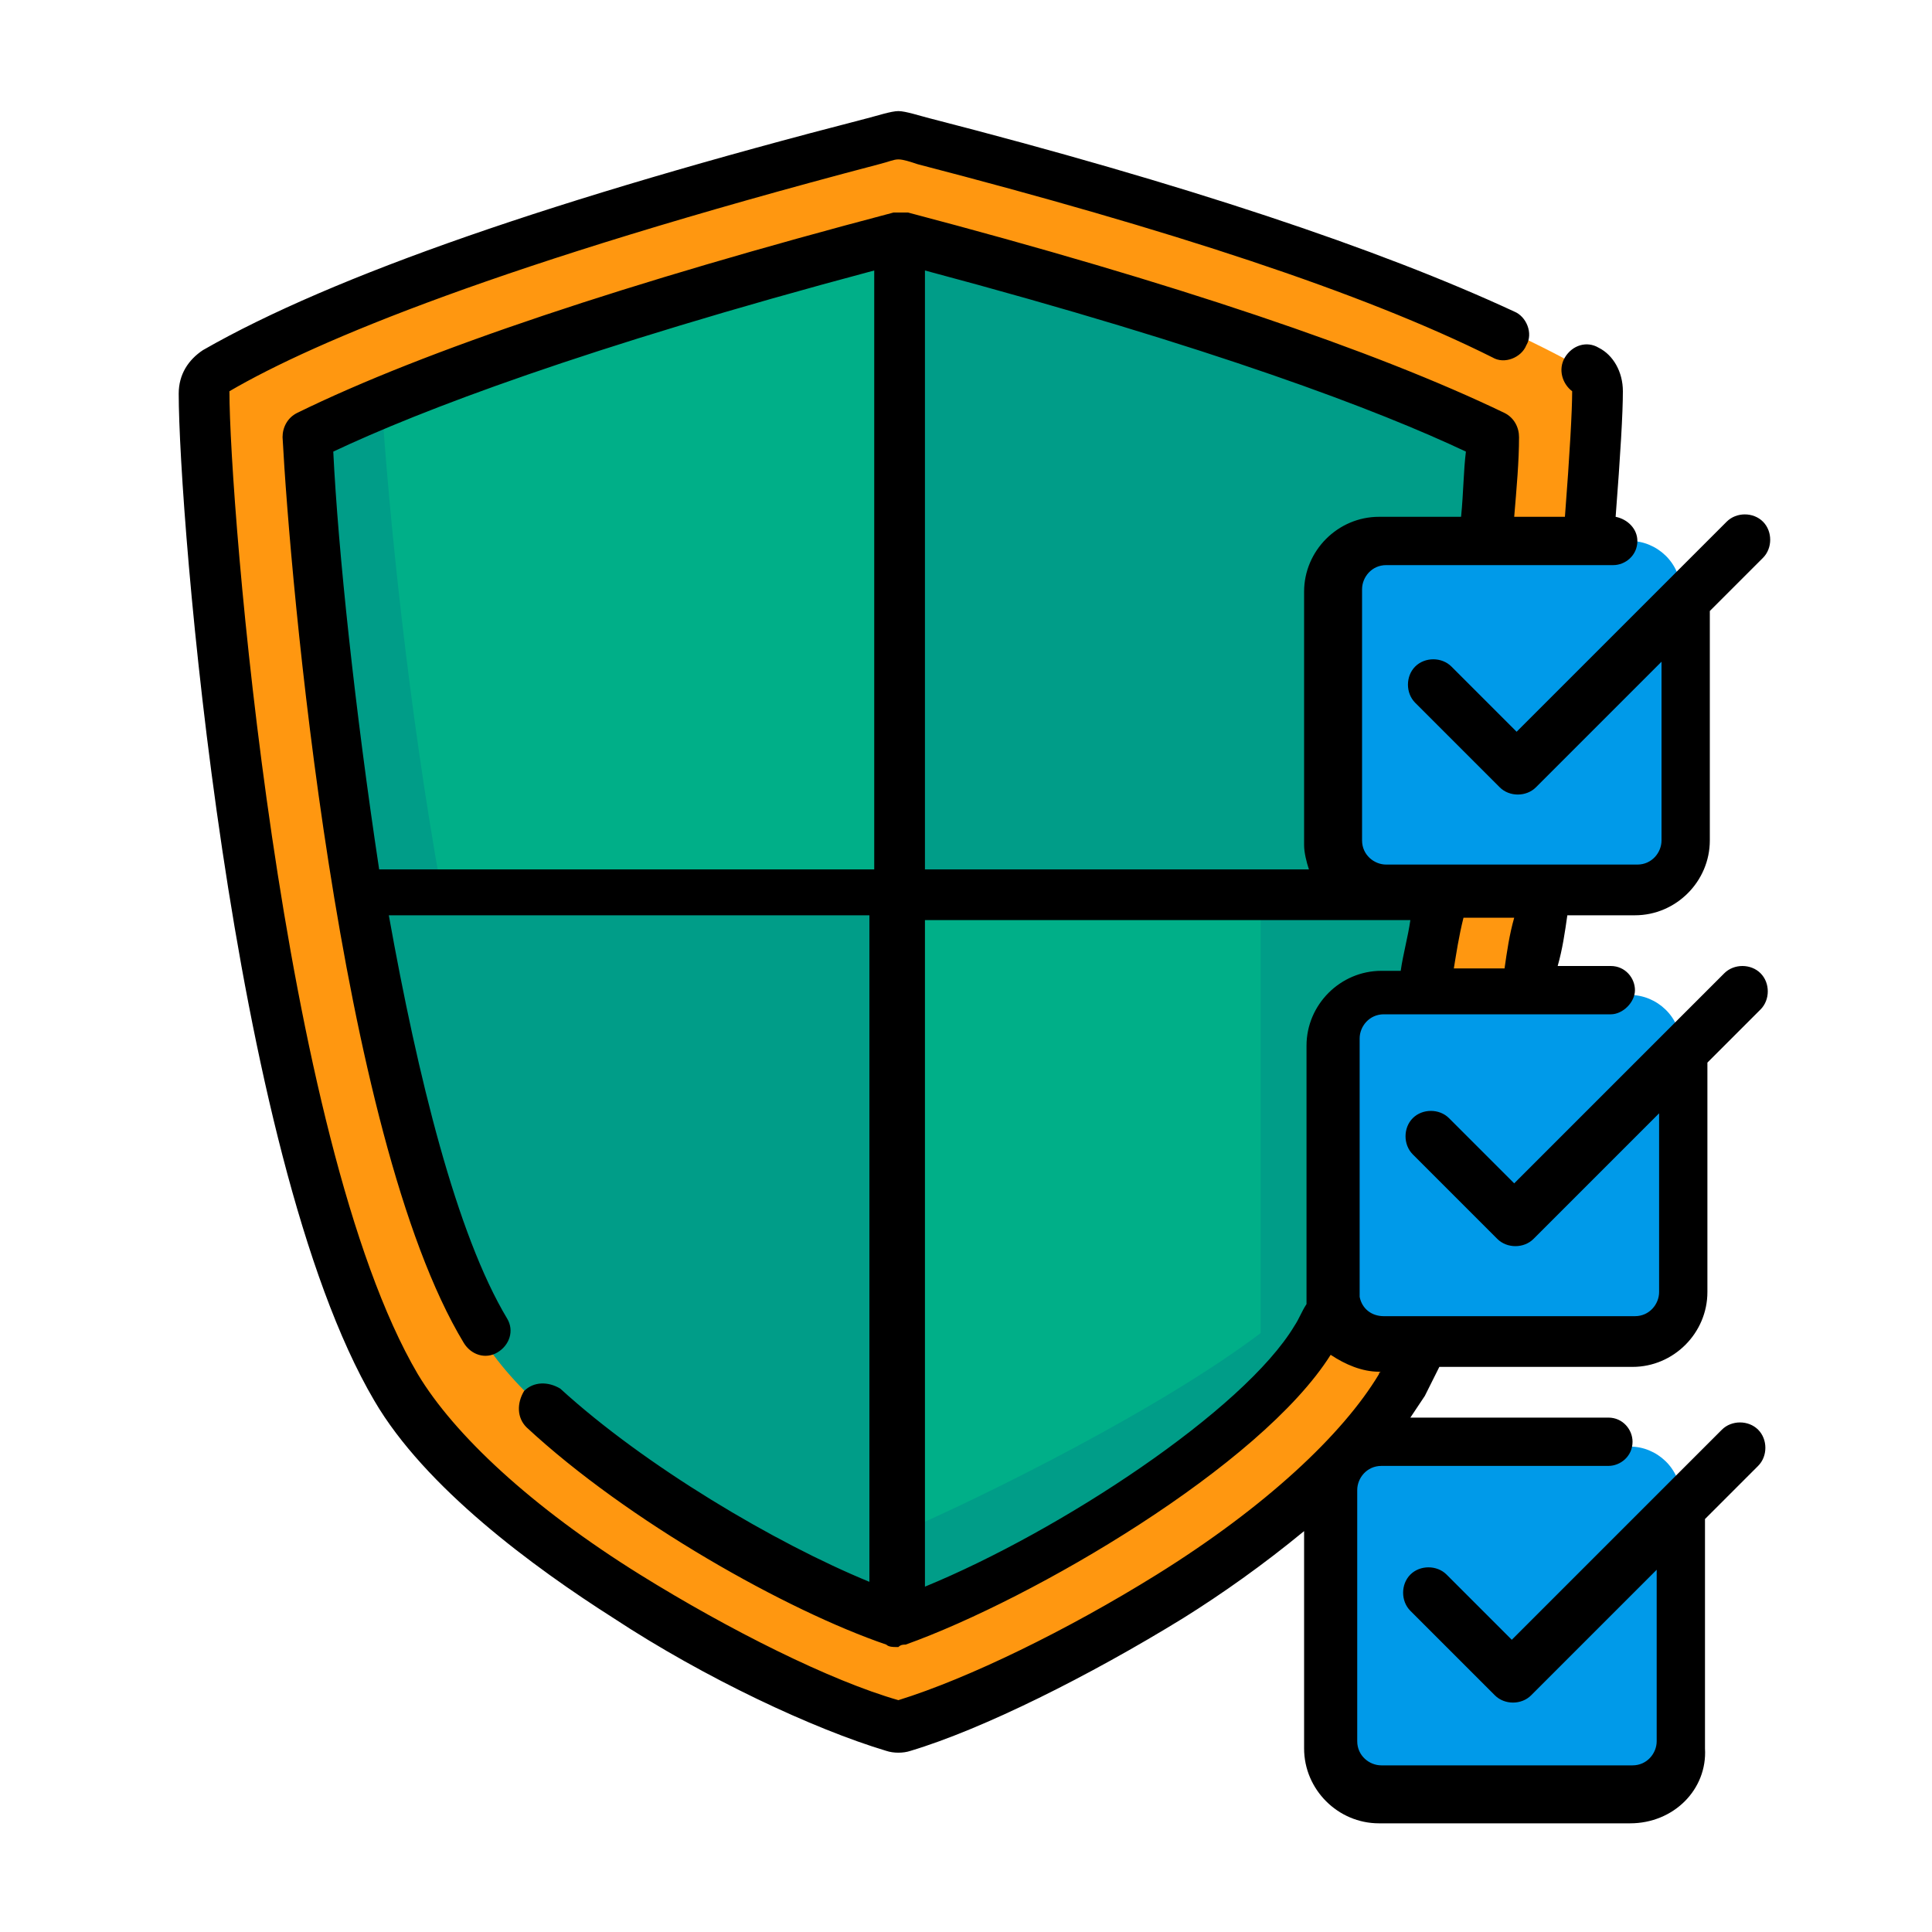 <?xml version="1.0" encoding="utf-8"?>
<!-- Generator: Adobe Illustrator 22.0.0, SVG Export Plug-In . SVG Version: 6.00 Build 0)  -->
<svg version="1.1" id="Layer_1" xmlns="http://www.w3.org/2000/svg" xmlns:xlink="http://www.w3.org/1999/xlink" x="0px" y="0px"
	 viewBox="0 0 80 80" style="enable-background:new 0 0 80 80;" xml:space="preserve">
<style type="text/css">
	.st0{fill:#FF9710;}
	.st1{fill:#009D88;}
	.st2{fill:#00AF88;}
	.st3{fill:#009AE9;}
</style>
<path class="st0" d="M10.4,14.5c-0.5,0.3-1,0.5-1.5,0.8c-0.3,0.2-0.4,0.5-0.4,0.9c0,4.6,2.1,31.1,7.9,41.2c3.5,6,15,12.4,20.6,14
	c0.1,0,0.3,0,0.4,0c0.7-0.2,1.6-0.5,2.5-0.9L10.4,14.5z"/>
<path class="st0" d="M65.6,15.3c-8.8-5-26.2-9.2-28.1-9.8c-0.1,0-0.3,0-0.4,0c-1.8,0.5-17.5,4.3-26.6,9c0.5,11.9,2.7,33.3,7.7,41.8
	c3.1,5.4,13.2,11.3,21.9,14.2c3.6-1.5,8.4-4.1,12.3-7.1l13.1-38.1c0.4-4.3,0.6-7.7,0.6-9.1C66,15.8,65.8,15.5,65.6,15.3L65.6,15.3z"
	/>
<path class="st0" d="M58,57.4c4.1-7,6.3-22.1,7.3-32.1c-0.2-0.1-0.4-0.1-0.6-0.1H54.4c-1.1,0-2.1,0.9-2.1,2.1v36.1
	C54.8,61.5,56.9,59.4,58,57.4z"/>
<path class="st1" d="M37.2,9.8l-21.4,6.8c-1.2,0.5-2.2,1-3.1,1.4c0.1,1.2,0.2,2.7,0.3,4.4c0,0,0.9,9.3,1.8,14.6c0,0,4.3,13,6.6,16.9
	c2.5,4.3,15.8,13.2,15.8,13.2l0,0l0,0c5.5-1.9,14.7-7.6,17.2-11.8c2.3-3.9,4-11.1,5.2-18.3c0.9-5.2,1.8-14.6,1.8-14.6
	c0.1-1.7,0.2-3.2,0.3-4.4C57.8,16.1,50.5,13.3,37.2,9.8L37.2,9.8z"/>
<path class="st1" d="M57.1,37l4.6-11.8h-7.4c-1.1,0-2.1,0.9-2.1,2.1V37H57.1z"/>
<path class="st1" d="M37.2,63.5c-5.4-2.5-12.1-7-14.2-10.6c-2-3.5-3.6-9.6-4.8-15.9h-3.5c1.2,7.2,2.9,14.4,5.2,18.3
	c2.5,4.3,11.7,9.9,17.2,11.8L37.2,63.5z"/>
<path class="st2" d="M37.2,37l0,26.5c0,0,0,0,0,0c3.7-1.6,10.9-5.2,15-8.3V37H37.2z"/>
<path class="st2" d="M37.2,9.8c-10.4,2.7-17.1,5-21.4,6.8c0.3,4.6,1.1,12.7,2.5,20.4h18.9L37.2,9.8z"/>
<g>
	<path class="st3" d="M67.5,74.5H57.1c-1.1,0-2.1-0.9-2.1-2.1V62c0-1.1,0.9-2.1,2.1-2.1h10.4c1.1,0,2.1,0.9,2.1,2.1v10.4
		C69.6,73.5,68.7,74.5,67.5,74.5z"/>
	<path class="st3" d="M67.5,55.7H57.1c-1.1,0-2.1-0.9-2.1-2.1V43.3c0-1.1,0.9-2.1,2.1-2.1h10.4c1.1,0,2.1,0.9,2.1,2.1v10.4
		C69.6,54.8,68.7,55.7,67.5,55.7z"/>
	<path class="st3" d="M67.5,37H57.1c-1.1,0-2.1-0.9-2.1-2.1V24.5c0-1.1,0.9-2.1,2.1-2.1h10.4c1.1,0,2.1,0.9,2.1,2.1v10.4
		C69.6,36.1,68.7,37,67.5,37z"/>
</g>
<path d="M67.5,75.5H57.1c-1.7,0-3.1-1.4-3.1-3.1v-9c-1.7,1.4-3.4,2.6-5,3.6c-3.9,2.4-8.3,4.6-11.3,5.5c-0.3,0.1-0.7,0.1-1,0
	c-3-0.9-7.5-3-11.3-5.5c-3.3-2.1-7.8-5.4-9.9-9c-6-10.2-8.1-36.8-8.1-41.7c0-0.8,0.4-1.4,1-1.8c5.4-3.1,14.7-6.3,27.5-9.6
	c0.4-0.1,1-0.3,1.3-0.3c0.3,0,0.9,0.2,1.3,0.3c10.5,2.7,18.6,5.4,24.2,8c0.5,0.2,0.8,0.9,0.5,1.4c-0.2,0.5-0.9,0.8-1.4,0.5
	C56.4,12.1,48.4,9.5,38,6.8c-0.3-0.1-0.6-0.2-0.8-0.2c-0.2,0-0.4,0.1-0.8,0.2c-15.6,4.1-23.3,7.3-26.9,9.4c0,0,0,0,0,0
	c0,4.6,2.1,31,7.8,40.7c1.5,2.5,4.7,5.5,9.2,8.3c3.7,2.3,7.9,4.4,10.7,5.2c2.9-0.9,7-2.9,10.7-5.2c4.5-2.8,7.7-5.8,9.2-8.3
	c0,0,0-0.1,0.1-0.1h-0.1c-0.7,0-1.4-0.3-2-0.7c-2.9,4.6-12.3,10.1-17.6,12c-0.1,0-0.2,0-0.3,0.1c0,0,0,0,0,0c0,0-0.1,0-0.1,0
	c0,0,0,0,0,0c-0.1,0-0.3,0-0.4-0.1c-4.1-1.4-10.7-5.1-14.9-9c-0.4-0.4-0.4-1-0.1-1.5c0.4-0.4,1-0.4,1.5-0.1c3.5,3.2,8.9,6.4,12.8,8
	l0-27.6H16.1c1.2,6.7,2.8,13.2,4.9,16.7c0.3,0.5,0.1,1.1-0.4,1.4c-0.5,0.3-1.1,0.1-1.4-0.4C14,47,12,23.8,11.7,18.1
	c0-0.4,0.2-0.8,0.6-1c5.3-2.6,13.7-5.4,24.7-8.3c0.1,0,0.2,0,0.3,0h0h0c0,0,0,0,0,0h0c0.1,0,0.2,0,0.3,0c11,2.9,19.3,5.7,24.7,8.3
	c0.4,0.2,0.6,0.6,0.6,1c0,1-0.1,2.1-0.2,3.3h2.1c0.2-2.6,0.3-4.4,0.3-5.2c0,0,0,0,0,0c-0.4-0.3-0.6-0.9-0.3-1.4
	c0.3-0.5,0.9-0.7,1.4-0.4c0.6,0.3,1,1,1,1.8c0,0.9-0.1,2.6-0.3,5.2c0.5,0.1,0.9,0.5,0.9,1c0,0.6-0.5,1-1,1h-9.4c-0.6,0-1,0.5-1,1
	v10.4c0,0.6,0.5,1,1,1h10.4c0.6,0,1-0.5,1-1v-7.4l-5.2,5.2c-0.4,0.4-1.1,0.4-1.5,0l-3.5-3.5c-0.4-0.4-0.4-1.1,0-1.5
	c0.4-0.4,1.1-0.4,1.5,0l2.7,2.7l8.7-8.7c0.4-0.4,1.1-0.4,1.5,0c0.4,0.4,0.4,1.1,0,1.5l-2.2,2.2v9.5c0,1.7-1.4,3.1-3.1,3.1h-2.8
	c-0.1,0.7-0.2,1.4-0.4,2.1h2.2c0.6,0,1,0.5,1,1s-0.5,1-1,1h-9.4c-0.6,0-1,0.5-1,1c0,0,0,10.5,0,10.6c0,0,0,0,0,0.1
	c0.1,0.5,0.5,0.8,1,0.8h10.4c0.6,0,1-0.5,1-1v-7.4l-5.2,5.2c-0.4,0.4-1.1,0.4-1.5,0l-3.5-3.5c-0.4-0.4-0.4-1.1,0-1.5
	c0.4-0.4,1.1-0.4,1.5,0l2.7,2.7l8.7-8.7c0.4-0.4,1.1-0.4,1.5,0c0.4,0.4,0.4,1.1,0,1.5l-2.2,2.2v9.5c0,1.7-1.4,3.1-3.1,3.1h-8
	c-0.2,0.4-0.4,0.8-0.6,1.2c-0.2,0.3-0.4,0.6-0.6,0.9h8.2c0.6,0,1,0.5,1,1c0,0.6-0.5,1-1,1h-9.4c-0.6,0-1,0.5-1,1v10.4
	c0,0.6,0.5,1,1,1h10.4c0.6,0,1-0.5,1-1V65l-5.2,5.2c-0.4,0.4-1.1,0.4-1.5,0l-3.5-3.5c-0.4-0.4-0.4-1.1,0-1.5c0.4-0.4,1.1-0.4,1.5,0
	l2.7,2.7l8.7-8.7c0.4-0.4,1.1-0.4,1.5,0c0.4,0.4,0.4,1.1,0,1.5l-2.2,2.2v9.5C70.7,74.1,69.3,75.5,67.5,75.5L67.5,75.5z M38.3,38.1
	l0,27.6c5.6-2.3,13.2-7.3,15.3-10.8c0.2-0.3,0.3-0.6,0.5-0.9c0-0.1,0-0.2,0-0.2V43.3c0-1.7,1.4-3.1,3.1-3.1H58
	c0.1-0.7,0.3-1.4,0.4-2.1L38.3,38.1z M60.2,40.1h2.1c0.1-0.7,0.2-1.4,0.4-2.1h-2.1C60.4,38.8,60.3,39.5,60.2,40.1L60.2,40.1z
	 M38.3,36h15.9c-0.1-0.3-0.2-0.7-0.2-1V24.5c0-1.7,1.4-3.1,3.1-3.1h3.4c0.1-1,0.1-1.9,0.2-2.7c-3.6-1.7-10.4-4.3-22.4-7.5L38.3,36z
	 M15.7,36h20.5l0-24.8c-12,3.2-18.8,5.8-22.4,7.5C14,22.8,14.7,29.4,15.7,36z M65,16.2C65,16.2,65,16.2,65,16.2
	C65,16.2,65,16.2,65,16.2z"/>
</svg>
